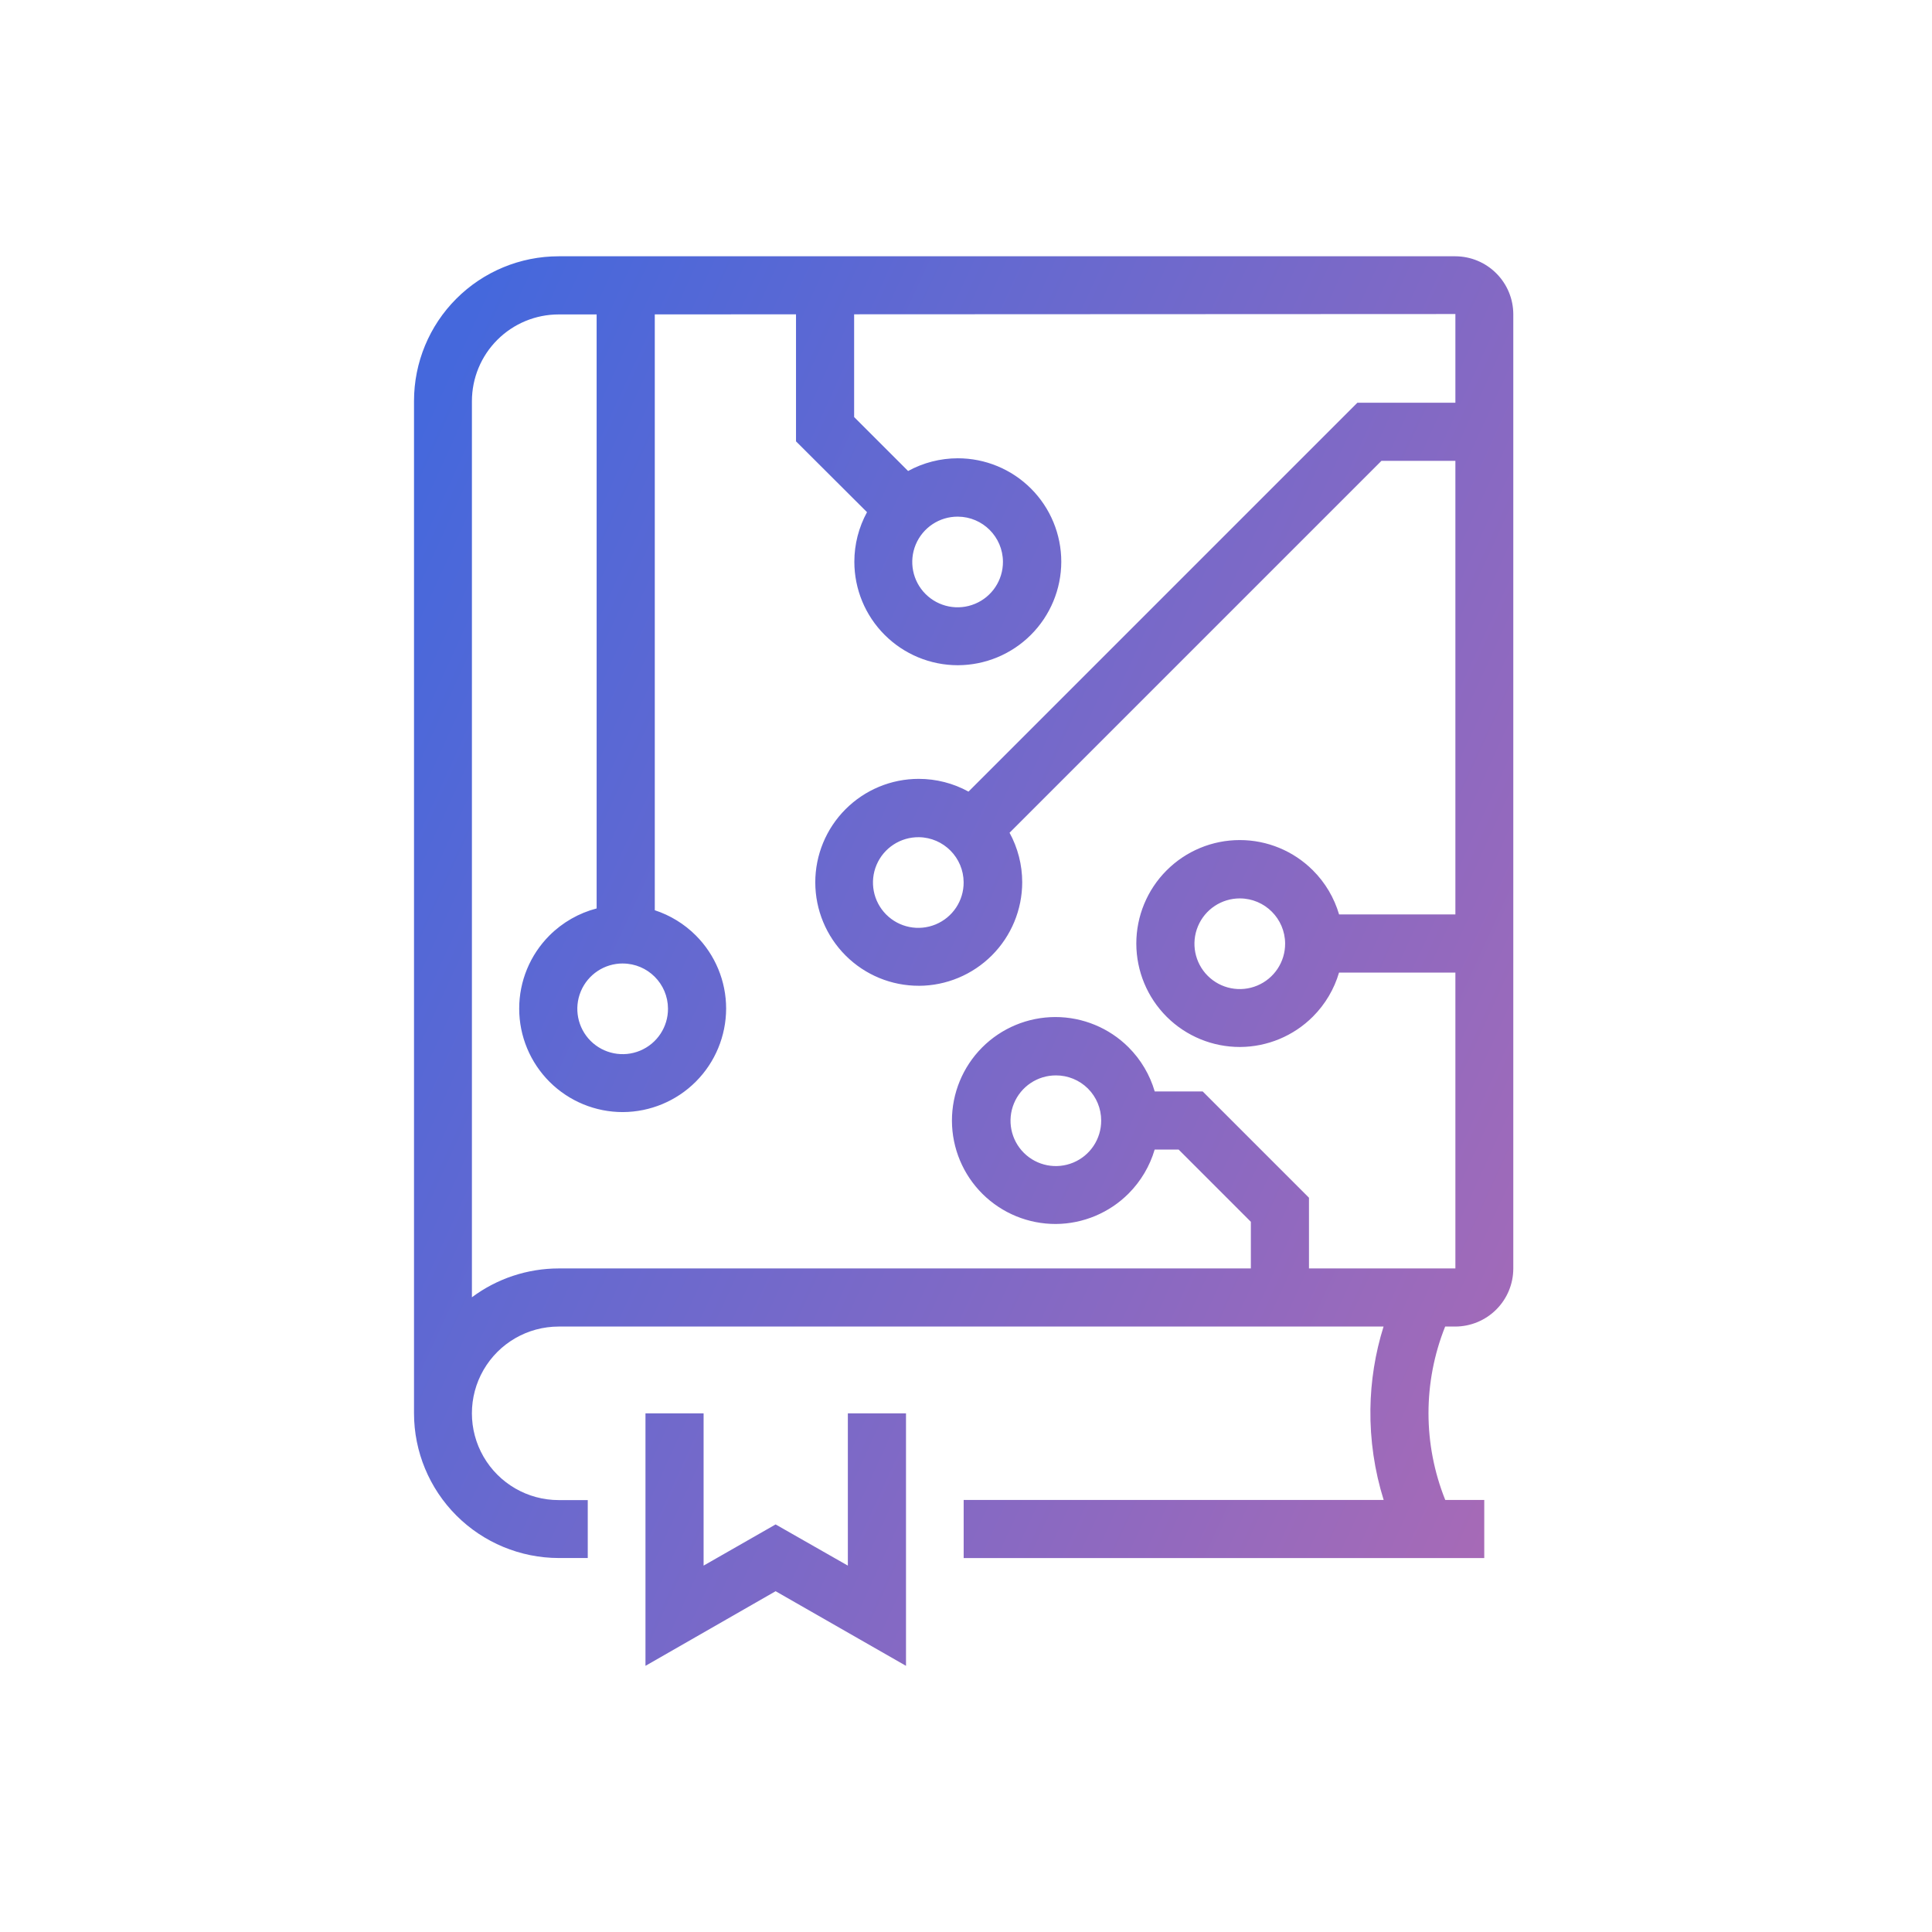 <svg width="72" height="72" viewBox="0 0 72 72" fill="none" xmlns="http://www.w3.org/2000/svg">
<path fill-rule="evenodd" clip-rule="evenodd" d="M21.904 58.063H20.82C19.391 58.06 18.021 57.491 17.01 56.481C15.999 55.47 15.43 54.1 15.429 52.671V14.943C15.429 13.512 15.996 12.141 17.008 11.13C18.019 10.119 19.39 9.551 20.82 9.551H54.238C54.81 9.553 55.358 9.781 55.762 10.186C56.166 10.59 56.395 11.137 56.396 11.709V47.278C56.395 47.85 56.166 48.398 55.762 48.802C55.358 49.206 54.81 49.434 54.238 49.437H53.857C53.028 51.51 53.029 53.825 53.86 55.898H55.314V58.064H35.913V55.898H51.565C51.224 54.807 51.057 53.666 51.071 52.517C51.084 51.469 51.25 50.431 51.561 49.437H20.82C19.665 49.437 18.598 50.053 18.02 51.053C17.442 52.054 17.442 53.287 18.02 54.287C18.598 55.287 19.665 55.904 20.82 55.904H21.904L21.904 58.063ZM20.82 11.718C19.963 11.718 19.14 12.059 18.534 12.665C17.927 13.271 17.587 14.094 17.587 14.952V48.346C18.52 47.649 19.655 47.272 20.82 47.271H46.616V45.533L43.924 42.841H43.031C42.851 43.453 42.52 44.016 42.062 44.477C41.343 45.199 40.367 45.608 39.349 45.614L39.349 45.614C38.325 45.618 37.342 45.215 36.615 44.494C35.889 43.773 35.479 42.792 35.476 41.769C35.474 40.745 35.878 39.763 36.6 39.037C37.322 38.312 38.303 37.904 39.327 37.902C40.351 37.901 41.333 38.307 42.057 39.029C42.52 39.492 42.853 40.059 43.033 40.675H44.821L48.782 44.636V47.271H54.238V36.245H49.902C49.722 36.858 49.39 37.423 48.93 37.884C48.21 38.606 47.232 39.014 46.211 39.018V39.018C45.188 39.02 44.206 38.616 43.481 37.894C42.757 37.172 42.349 36.191 42.347 35.167C42.346 34.145 42.751 33.163 43.474 32.439C44.197 31.714 45.177 31.307 46.2 31.307C47.223 31.305 48.205 31.712 48.928 32.435C49.391 32.896 49.723 33.463 49.904 34.079H54.238V17.174H51.483L37.623 31.034C37.93 31.596 38.095 32.23 38.095 32.882C38.093 33.902 37.687 34.881 36.966 35.603C36.245 36.325 35.268 36.734 34.247 36.738V36.737C33.224 36.74 32.242 36.336 31.517 35.613C30.792 34.891 30.385 33.91 30.383 32.887C30.382 31.864 30.787 30.882 31.51 30.158C32.233 29.434 33.213 29.026 34.236 29.026C34.891 29.026 35.529 29.191 36.093 29.501L50.586 15.008H54.238V11.703L31.831 11.713V15.542L33.842 17.553C34.405 17.245 35.041 17.079 35.695 17.079C36.718 17.079 37.699 17.485 38.422 18.208C39.145 18.931 39.551 19.912 39.551 20.934C39.549 21.957 39.142 22.936 38.419 23.659C37.697 24.381 36.717 24.789 35.695 24.791L35.695 24.791C34.672 24.791 33.692 24.384 32.969 23.661C32.245 22.938 31.839 21.957 31.839 20.934C31.839 20.283 32.004 19.649 32.311 19.087L29.665 16.448V11.714L24.402 11.716V33.922C24.973 34.109 25.498 34.428 25.93 34.86C26.654 35.583 27.061 36.564 27.061 37.588C27.058 38.608 26.653 39.587 25.932 40.309C25.211 41.032 24.233 41.439 23.213 41.444V41.444C22.19 41.446 21.208 41.041 20.483 40.319C19.759 39.597 19.35 38.616 19.349 37.593C19.347 36.57 19.753 35.588 20.475 34.864C20.966 34.373 21.575 34.027 22.235 33.855V11.717L20.82 11.718ZM21.645 36.946C21.909 36.313 22.528 35.903 23.213 35.906L23.213 35.907C24.14 35.911 24.89 36.661 24.894 37.588C24.898 38.272 24.487 38.892 23.855 39.155C23.223 39.419 22.494 39.274 22.01 38.791C21.526 38.306 21.382 37.578 21.645 36.946ZM32.668 32.228C32.937 31.597 33.561 31.191 34.247 31.2L34.247 31.2C35.167 31.214 35.908 31.962 35.912 32.882C35.916 33.568 35.503 34.188 34.869 34.45C34.235 34.713 33.505 34.566 33.022 34.078C32.54 33.591 32.399 32.86 32.668 32.228ZM34.127 20.293C34.391 19.661 35.01 19.25 35.695 19.254L35.695 19.254C36.622 19.258 37.372 20.008 37.377 20.935C37.38 21.62 36.969 22.239 36.337 22.502C35.705 22.766 34.977 22.622 34.492 22.137C34.008 21.654 33.864 20.924 34.127 20.293ZM37.787 41.122C38.048 40.489 38.665 40.077 39.349 40.077L39.349 40.077C39.796 40.075 40.225 40.251 40.543 40.566C40.86 40.882 41.038 41.311 41.038 41.758C41.041 42.442 40.632 43.061 40 43.325C39.37 43.589 38.642 43.447 38.157 42.964C37.672 42.481 37.526 41.754 37.787 41.122ZM46.211 33.481C45.527 33.478 44.907 33.888 44.644 34.52C44.38 35.152 44.524 35.881 45.008 36.365C45.493 36.85 46.221 36.993 46.853 36.73C47.486 36.466 47.896 35.847 47.893 35.163C47.888 34.236 47.138 33.486 46.211 33.481L46.211 33.481ZM28.905 59.3L33.764 62.081V52.672H31.597V58.346L28.905 56.811L26.221 58.346V52.672H24.055V62.081L28.905 59.3Z" fill="url(#paint0_linear_16_381)"/>
<defs>
<linearGradient id="paint0_linear_16_381" x1="11" y1="26" x2="64.5" y2="50.5" gradientUnits="userSpaceOnUse">
<stop stop-color="#4568DC"/>
<stop offset="1" stop-color="#B06AB3"/>
</linearGradient>
</defs>
</svg>
